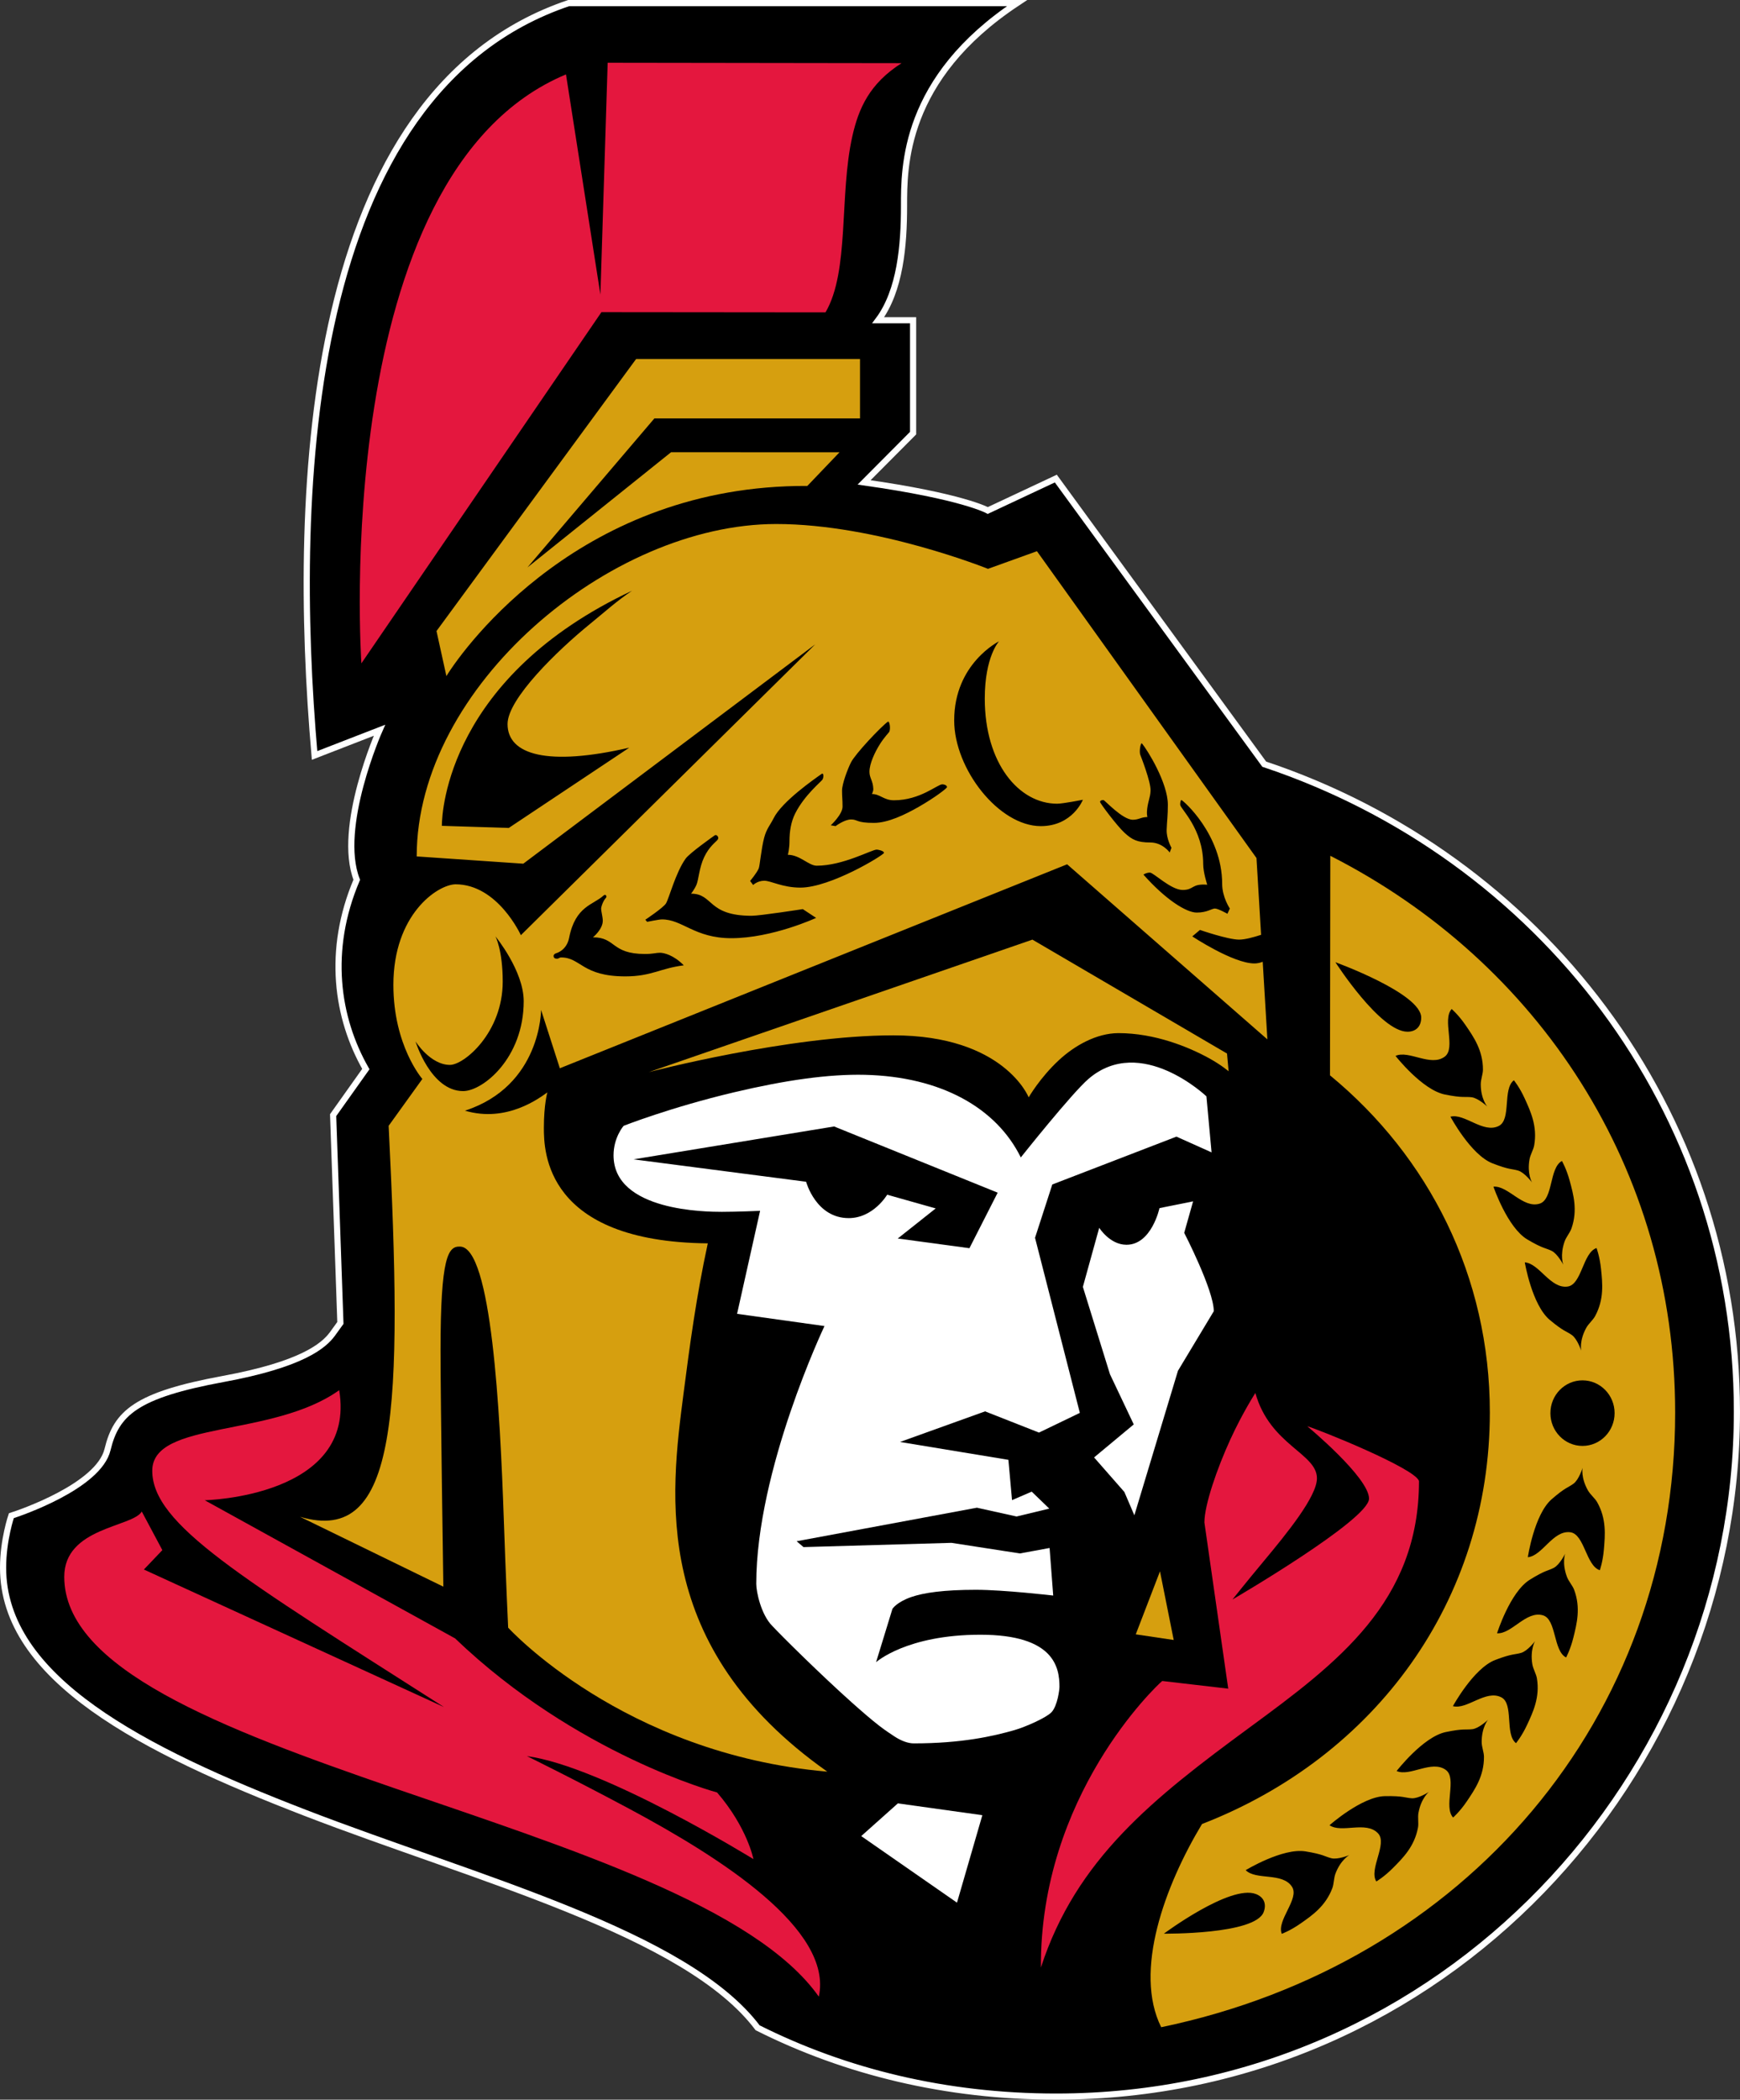 <?xml version="1.0" encoding="utf-8"?>
<!-- Generator: Adobe Illustrator 16.0.4, SVG Export Plug-In . SVG Version: 6.00 Build 0)  -->
<!DOCTYPE svg PUBLIC "-//W3C//DTD SVG 1.1//EN" "http://www.w3.org/Graphics/SVG/1.1/DTD/svg11.dtd">
<svg version="1.1" id="Layer_2" xmlns="http://www.w3.org/2000/svg" xmlns:xlink="http://www.w3.org/1999/xlink" x="0px" y="0px" viewBox="23.082 54.741 565.832 682.513"
	 enable-background="new 23.082 54.741 565.832 682.513" xml:space="preserve">
<rect x="23.082" y="54.741" width="565.832" height="682.513" fill="#333333" stroke="none"/>
<g>
	<path stroke="#FFFFFF" stroke-width="2" stroke-miterlimit="10" d="M434.197,303.141l-67.771-92.834l-22.123,10.374
		c0,0-8.139-4.597-40.224-9.134l15.935-16.009v-36.699h-11.357c7.222-9.65,8.404-24.485,8.404-37.091
		c0-12.603-0.266-41.486,36.76-66.006H208.024c-85.667,28.852-90.252,157.528-82.647,244.564l21.105-8.188
		c0,0-14.013,31.557-7.386,48.593c-9.783,23.009-6.524,44.933,2.953,61.542l-10.636,14.965l2.362,67.55c0,0-1.335,1.868-2.561,3.544
		c-2.855,3.905-9.967,9.959-35.549,14.671c-28.307,5.218-34.755,11.049-37.613,22.945c-2.87,11.939-28.676,20.688-31.28,21.497
		c0,0-2.691,7.848-2.691,16.903c0,36.114,45.383,59.281,98.175,79.66c55.771,21.531,123.972,39.093,147.197,69.894
		c28.523,14.328,61.253,22.372,97.05,22.372c126.101,0,221.409-104.442,221.409-222.635
		C587.916,415.196,523.662,332.984,434.197,303.141z"/>
	<path fill="#E4173E" d="M140.604,270.369c0,0-10.931-159.143,66.531-191.438l11.193,71.57l2.362-75.359l95.582,0.13
		c-10.451,6.633-13.984,14.734-16.018,23.764c-4.3,19.072-0.854,43.852-8.73,57.245l-72.867-0.066L140.604,270.369z"/>
	<path fill="#E4173E" d="M69.185,546.081l6.694,12.54l-6.007,6.305l97.581,44.705c-66.237-42.277-94.858-59.345-94.858-76.808
		c0-16.444,39.026-10.636,60.786-26.192c5.777,34.727-43.719,35.776-43.719,35.776l81.401,44.901
		c39.52,37.879,85.208,50.087,85.208,50.087c9.846,11.423,11.816,21.664,11.816,21.664s-48.841-30.132-73.655-33.48
		c0,0,15.504,7.585,33.677,17.333c29.215,15.672,65.983,38.995,61.248,60.855c-41.331-58.522-245.381-76.842-245.381-136.48
		C43.976,551.2,66.162,551.2,69.185,546.081z"/>
	<path fill="#E4173E" d="M361.569,694.312c11.487-35.31,36.546-55.054,67.878-78.051c28.67-21.047,55.079-40.857,55.079-80.089
		c-1.183-4.139-32.791-16.84-36.336-17.823c0,0,20.088,16.641,20.088,23.533c0,6.894-44.408,32.789-44.408,32.789
		s4.421-5.575,10.042-12.31c7.761-9.304,17.428-21.197,17.428-27.081c0-8.173-15.262-10.733-20.021-27.735
		c0,0-4.142,6.359-8.171,15.167c-4.254,9.287-8.403,21.187-8.403,26.914l7.746,54.026l-21.463-2.495
		C399.076,602.749,361.267,638.439,361.569,694.312z"/>
	<polygon fill="#D69F0F" points="392.423,585.996 400.299,565.514 404.763,587.833 	"/>
	<path fill="#D69F0F" d="M234.087,403.239l124.729-43.064l63.277,37.024l0.528,5.774c0,0-2.379-2.068-6.483-4.314
		c-6.599-3.617-17.541-8.093-29.359-8.093c-7.155,0.032-14.221,4.032-19.366,8.799c-6.14,5.685-9.814,12.078-9.814,12.078
		s-7.977-20.153-44.016-20.153C279.709,391.291,234.087,403.239,234.087,403.239z"/>
	<path fill="#D69F0F" d="M199.032,383.019l6.105,18.971l164.966-66.304l65.121,56.916l-1.518-25.232
		c-0.799,0.32-1.71,0.548-2.685,0.548c-6.957,0-20.218-8.796-20.218-8.796l2.492-2.1c0,0,9.062,3.149,12.736,3.149
		c1.94,0,4.839-0.805,7.146-1.563l-1.5-24.956l-71.388-99.738l-15.923,5.733c0,0-36.172-14.573-68.862-14.573
		c-54.202,0-116.915,52.91-116.915,108.053l34.66,2.362l94.925-71.29l-95.712,94.53c0,0-7.484-16.543-21.27-16.543
		c-5.958,0.15-20.185,9.887-20.185,32.69c0,19.825,9.419,30.59,9.419,30.59l-10.962,15.23c4.626,92.93,3.23,136.579-28.817,127.088
		l46.609,22.714c0,0-0.917-59.869-0.917-76.674c0-30.767,2.515-33.988,6.302-33.873c10.284,0,13.064,53.815,14.261,88.378
		c0.692,20.015,1.428,35.496,1.428,35.496s37.354,41.031,103.787,46.805c-57.605-40.618-51.044-89.797-46.741-123.018
		c1.979-15.279,4.084-31.214,7.876-48.711c-52.91-0.525-53.306-29.934-53.306-37.55c0-7.617,1.134-11.521,1.134-11.521
		c-2.313,1.609-13.079,10.013-26.798,5.943C199.095,407.703,199.032,383.019,199.032,383.019z M227.716,297.776l-39.188,26.095
		l-21.76-0.689c0-5.059,2.463-48.547,61.836-76.412c-4.935,3.302-9.208,7.175-13.586,10.731
		c-10.737,8.724-26.882,24.419-26.882,32.592C188.133,300.141,201.229,303.884,227.716,297.776z M407.227,314.78
		c0.493,0,13.292,11.161,13.292,27.277c0,4.332,2.495,8.009,2.495,8.009l-0.788,1.707c0,0-3.02-1.707-4.069-1.707
		s-2.494,1.315-5.909,1.315c-3.414,0-10.108-4.202-17.33-12.341c0,0,0.917-0.658,2.103-0.658c1.18,0,6.826,5.647,10.637,5.647
		c3.81,0,2.757-2.102,8.006-1.707c0,0-1.312-3.94-1.312-6.697c0-11.504-7.484-18.054-7.484-19.3
		C406.865,315.008,407.227,314.78,407.227,314.78z M381.919,314.803c0.384,0,6.172,6.408,9.552,6.408
		c1.927,0,2.72-0.885,4.727-0.885c0,0-0.182-0.758-0.146-1.725c0.19-3.138,1.096-4.458,1.18-6.844
		c0.106-2.991-3.271-11.441-3.363-11.718c-0.378-1.122,0.142-4.118,0.592-3.608c1.707,2.048,8.4,12.736,8.4,19.955
		c0,3.423-0.291,5.151-0.395,8.075c-0.104,2.924,1.56,5.857,1.56,5.857l-0.564,1.525c0,0-2.339-3.247-6.279-3.247
		c-4.259,0-5.955-0.888-8.418-3.152c-2.463-2.264-7.978-9.627-7.96-10.042C380.806,315.124,381.065,314.803,381.919,314.803z
		 M347.948,263.214c0,0-4.626,4.923-4.626,18.611c0,21.036,11.089,34.17,23.533,34.17c1.869,0,8.367-1.281,8.367-1.281
		s-3.346,8.568-13.686,8.568c-13.589,0-28.162-18.512-28.162-34.366C333.375,270.404,347.948,263.214,347.948,263.214z
		 M297.071,316.946c0-2.535-0.165-3.046-0.165-5.22s1.799-6.939,2.887-9.125c1.408-2.823,9.832-11.724,12.015-13.261
		c0.574-0.378,0.954,2.396,0.441,3.314c-0.127,0.228-1.604,1.73-3.003,3.939c-1.725,2.72-3.423,6.417-3.423,9.01
		c0,2.068,1.156,2.881,1.254,5.612c0,0.836-0.458,1.624-0.458,1.624c2.674,0,3.833,2.036,7.155,2.036
		c8.565,0,14.146-5.186,15.755-5.186c0.459,0,1.509,0.245,1.509,0.92c0,0.361-3.939,3.397-9.191,6.4
		c-4.514,2.584-10.021,5.22-14.573,5.22c-5.808,0-5.22-1.116-7.417-1.116c-2.2,0-5.056,2.166-5.056,2.166l-1.56-0.271
		C293.25,323.008,297.071,319.481,297.071,316.946z M269.797,337.065c0.384-0.871,0.799-6.244,1.774-9.979
		c0.773-2.962,1.996-4.182,3.085-6.368c2.714-5.451,13.252-12.75,15.658-14.443c0.574-0.378,0.741,0.955,0.23,1.872
		c-0.352,0.632-5.808,4.969-8.862,10.997c-1.387,2.74-1.872,5.913-1.872,9.091c0,2.428-0.525,4.366-0.525,4.366
		c3.914,0,6.769,3.544,9.388,3.544c8.565,0,17.89-5.234,19.496-5.234c0.458,0,2.376,0.386,2.376,1.058
		c0,0.672-17.344,11.297-27.19,11.297c-5.808,0-9.552-2.232-11.749-2.232c-2.198,0-3.611,1.382-3.611,1.382l-0.984-1.315
		C267.008,341.103,269.11,338.628,269.797,337.065z M239.633,348.439c0.935-1.427,3.187-10.16,6.432-14.622
		c1.315-1.806,8.955-7.199,9.454-7.551c0.557-0.395,1.575,0.623,0.92,1.442c-0.657,0.822-2.725,2.2-4.366,5.647
		c-1.641,3.446-1.805,7.351-2.495,8.96s-1.771,2.921-1.771,2.921c7.352,0,5.208,7.187,19.695,7.187
		c2.757,0,16.641-2.166,16.641-2.166l4.332,2.855c0,0-14.278,6.599-27.571,6.599c-12.012,0-15.952-6.204-22.648-6.105
		c-0.885,0-4.727,0.787-4.727,0.787l-0.591-0.689C232.937,353.706,238.699,349.867,239.633,348.439z M204.021,364.573
		c0,0,3.331-0.879,4.136-4.986c2.036-10.406,7.943-10.7,11.193-13.754c0.707-0.608,1.188,0.314,0.788,0.738
		c-0.935,0.983-1.575,2.904-1.575,3.593c0,0.689,0.542,2.806,0.542,3.842c0,2.855-3.201,5.416-3.201,5.416
		c7.556,0,5.832,5.416,16.938,5.416c2.659,0,3.544-0.395,4.825-0.395c1.281,0,4.433,0.689,7.778,4.087
		c-7.778,0.983-10.486,3.593-19.003,3.593c-14.08,0-14.475-6.154-20.875-6.154c-0.64,0-0.75,0.407-1.367,0.407
		c-0.617,0-1.096-0.222-1.096-0.9C203.101,364.798,204.021,364.573,204.021,364.573z M173.693,409.408
		c-10.57,0-15.493-16.151-15.493-16.151s4.793,7.637,11.202,7.637c4.603,0,17.16-10.484,17.16-27.07
		c0-10.308-2.365-14.706-2.365-14.706s9.191,11.17,9.191,21.074C193.385,398.717,180.081,409.408,173.693,409.408z"/>
	<path fill="#D69F0F" d="M165.026,259.866l3.219,14.639c6.235-10.045,44.31-62.168,117.374-61.805l10.469-10.947l-54.782-0.015
		l-46.707,37.449l41.276-48.429l66.875-0.009v-19.308h-72.815L165.026,259.866z"/>
	<path fill="#D69F0F" d="M455.684,332.924l-0.099,71.362c32.197,26.501,51.979,65.4,51.979,109.581
		c0,61.167-37.126,111.894-93.599,133.783c-12.061,20.016-22.334,47.814-13.274,66.05
		c98.863-20.562,167.134-100.398,167.134-199.784C567.828,434.608,523.432,367.382,455.684,332.924z M542.259,460.42
		c0,0,1.038,2.705,1.459,6.798c0.471,4.562,1.064,9.843-1.932,15.357c-0.689,1.269-2.144,2.451-2.896,3.833
		c-2.29,4.211-1.621,7.36-1.621,7.36s-1.243-3.796-3.022-5.062c-1.776-1.264-2.642-1.103-7.21-4.929
		c-5.783-4.846-8.107-18.694-8.107-18.694c4.747,0.337,8.295,8.654,13.941,7.858C537.482,472.291,537.788,461.94,542.259,460.42z
		 M531.011,432.125c0,0,1.463,2.507,2.535,6.475c1.197,4.43,2.633,9.546,0.56,15.47c-0.476,1.364-1.722,2.763-2.241,4.251
		c-1.583,4.522-0.415,7.521-0.415,7.521s-1.837-3.547-3.795-4.51c-1.959-0.961-2.786-0.661-7.908-3.703
		c-6.486-3.854-11.006-17.151-11.006-17.151c4.742-0.427,9.581,7.213,15.023,5.517C528.205,444.61,526.844,434.346,531.011,432.125z
		 M457.348,367.526c0,0,27.899,10.109,27.899,17.988c0,3.02-1.84,4.594-4.464,4.594
		C471.854,390.108,457.348,367.526,457.348,367.526z M476.893,397.97c4.332-1.97,11.424,3.646,16,0.245
		c3.741-2.771-0.934-12.015,2.265-15.484c0,0,2.209,1.883,4.53,5.275c2.59,3.787,5.636,8.142,5.636,14.417
		c0,1.444-0.713,3.178-0.713,4.75c0,4.793,2.094,7.238,2.094,7.238s-2.906-2.739-5.072-3.002c-2.166-0.266-2.847,0.294-8.689-0.889
		C485.547,409.03,476.893,397.97,476.893,397.97z M494.756,417.729c4.608-1.188,10.622,5.568,15.718,3.014
		c4.159-2.085,1.157-11.992,4.909-14.855c0,0,1.852,2.234,3.547,5.979c1.897,4.176,4.145,8.992,3.058,15.176
		c-0.251,1.422-1.252,3.005-1.523,4.557c-0.83,4.721,0.805,7.489,0.805,7.489s-2.385-3.198-4.473-3.836
		c-2.091-0.631-2.855-0.198-8.407-2.376C501.366,430.121,494.756,417.729,494.756,417.729z M434.016,676.271
		c-2.774,7.375-32.445,7.02-32.445,7.02s21.526-16.035,29.882-12.892C433.912,671.322,435.077,673.442,434.016,676.271z
		 M457.356,663.79c-0.554,1.477-0.496,3.345-1.007,4.697c-2.209,5.878-6.59,8.88-10.351,11.511
		c-3.366,2.358-6.094,3.346-6.094,3.346c-1.774-4.376,5.852-11.378,3.328-15.292c-3.089-4.79-11.704-2.033-15.066-5.401
		c0,0,11.994-7.306,19.441-6.103c5.886,0.952,6.324,1.713,8.447,2.229c2.119,0.516,5.806-1.027,5.806-1.027
		S459.04,659.305,457.356,663.79z M484.356,643.988c-0.286,1.549,0.104,3.38-0.156,4.802c-1.133,6.175-4.911,9.906-8.145,13.162
		c-2.896,2.919-5.407,4.375-5.407,4.375c-2.521-3.994,3.74-12.236,0.562-15.64c-3.891-4.168-11.873,0.075-15.781-2.642
		c0,0,10.507-9.318,18.051-9.457c5.959-0.106,6.529,0.562,8.707,0.695c2.181,0.133,5.528-2.039,5.528-2.039
		S485.219,639.275,484.356,643.988z M505.654,625.778c0.044,6.278-2.973,10.65-5.54,14.455c-2.301,3.411-4.496,5.306-4.496,5.306
		c-3.225-3.449,1.388-12.718-2.367-15.467c-4.601-3.368-11.651,2.293-15.998,0.353c0,0,8.583-11.115,15.966-12.661
		c5.834-1.223,6.518-0.666,8.684-0.943c2.166-0.279,5.053-3.04,5.053-3.04s-2.076,2.464-2.045,7.254
		C504.919,622.605,505.646,624.333,505.654,625.778z M519.674,615.422c-1.736,3.729-3.602,5.949-3.602,5.949
		c-3.727-2.898-0.635-12.781-4.776-14.901c-5.076-2.599-11.146,4.101-15.744,2.87c0,0,6.723-12.33,13.771-15.021
		c5.569-2.123,6.33-1.688,8.427-2.302c2.094-0.614,4.508-3.795,4.508-3.795s-1.661,2.757-0.877,7.484
		c0.26,1.554,1.249,3.146,1.485,4.57C523.899,606.467,521.609,611.263,519.674,615.422z M534.749,586.977
		c-0.983,3.994-2.389,6.532-2.389,6.532c-4.216-2.125-3.08-12.418-7.553-13.705c-5.479-1.574-10.152,6.169-14.899,5.844
		c0,0,4.226-13.394,10.628-17.388c5.056-3.155,5.89-2.873,7.827-3.879c1.936-1.007,3.691-4.592,3.691-4.592s-1.102,3.025,0.583,7.51
		c0.551,1.477,1.828,2.844,2.336,4.199C537.174,577.379,535.848,582.523,534.749,586.977z M544.661,558.324
		c-0.343,4.098-1.333,6.823-1.333,6.823c-4.498-1.437-4.997-11.778-9.618-12.341c-5.661-0.692-9.053,7.691-13.791,8.119
		c0,0,2.062-13.893,7.752-18.848c4.499-3.91,5.364-3.764,7.118-5.062c1.754-1.301,2.928-5.116,2.928-5.116s-0.612,3.158,1.756,7.325
		c0.778,1.37,2.252,2.523,2.968,3.778C545.541,548.461,545.042,553.75,544.661,558.324z M537.696,524.748
		c-5.766,0-10.438-4.77-10.438-10.659c0-5.886,4.672-10.656,10.438-10.656c5.765,0,10.438,4.771,10.438,10.656
		C548.134,519.976,543.461,524.748,537.696,524.748z"/>
	<path fill="#FFFFFF" d="M405.651,424.211l11.421,5.119l-1.673-18.215c0,0-21.284-20.257-38.303-5.711
		c-5.416,4.626-22.057,25.57-22.057,25.57c-7.939-16.116-25.962-26.273-50.71-26.854c-11.827-0.273-25.896,1.742-42.539,5.682
		c-20.558,4.859-35.909,10.896-35.909,10.896s-3.282,3.741-3.282,9.584c0,18.247,30.395,18.38,35.251,18.38
		c4.857,0,12.407-0.329,12.407-0.329l-7.484,33.48l28.425,3.972c0,0-22.187,46.641-22.187,83.798c0,2.645,1.58,10.022,5.185,13.653
		c3.017,3.25,15.695,15.815,25.997,25.01c3.02,2.696,6.144,5.402,8.765,7.436c1.996,1.549,3.709,2.65,4.825,3.396
		c2.351,1.575,4.635,2.362,6.431,2.362c15.52,0,25.798-2.304,32.823-4.332c3.493-1.009,10.308-3.994,11.998-5.811
		c1.949-2.094,2.578-7.369,2.578-8.237c0-6.305-1.707-16.938-25.734-16.938c-24.026,0-33.907,8.929-33.907,8.929l5.318-17.33
		c0,0,1.317-2.175,6.105-3.842c4.055-1.41,10.593-2.361,21.073-2.361c9.059,0,25.108,1.868,25.108,1.868l-1.18-15.458l-9.652,1.773
		l-22.254-3.446l-48.12,1.382l-2.232-1.903l58.623-10.899l12.9,2.855l10.637-2.561l-5.711-5.515l-6.402,2.757l-1.18-13.096
		l-35.254-5.809l27.672-9.947l17.526,6.896l13.292-6.402l-14.575-56.913l5.612-17.33L405.651,424.211z M338.33,460.48l-23.303-3.152
		l12.34-9.782l-15.781-4.456c0,0-4.479,7.608-12.505,7.608c-10.685,0-13.86-11.818-13.86-11.818l-56.126-7.285l65.236-10.686
		l53.188,21.518L338.33,460.48z"/>
	<path fill="#FFFFFF" d="M391.964,547.299l-3.25-7.585l-9.847-11.225l12.9-10.734l-7.729-16.295l-8.816-28.41l5.317-19.202
		c0,0,3.446,5.514,8.863,5.514c8.173,0,10.733-11.913,10.733-11.913l10.931-2.201l-2.89,10.241c0,0,9.618,18.611,9.618,25.472
		l-11.651,19.363L391.964,547.299z"/>
	<polygon fill="#FFFFFF" points="334.286,673.215 342.532,644.781 315.059,640.942 303.145,651.576 	"/>
</g>
</svg>
